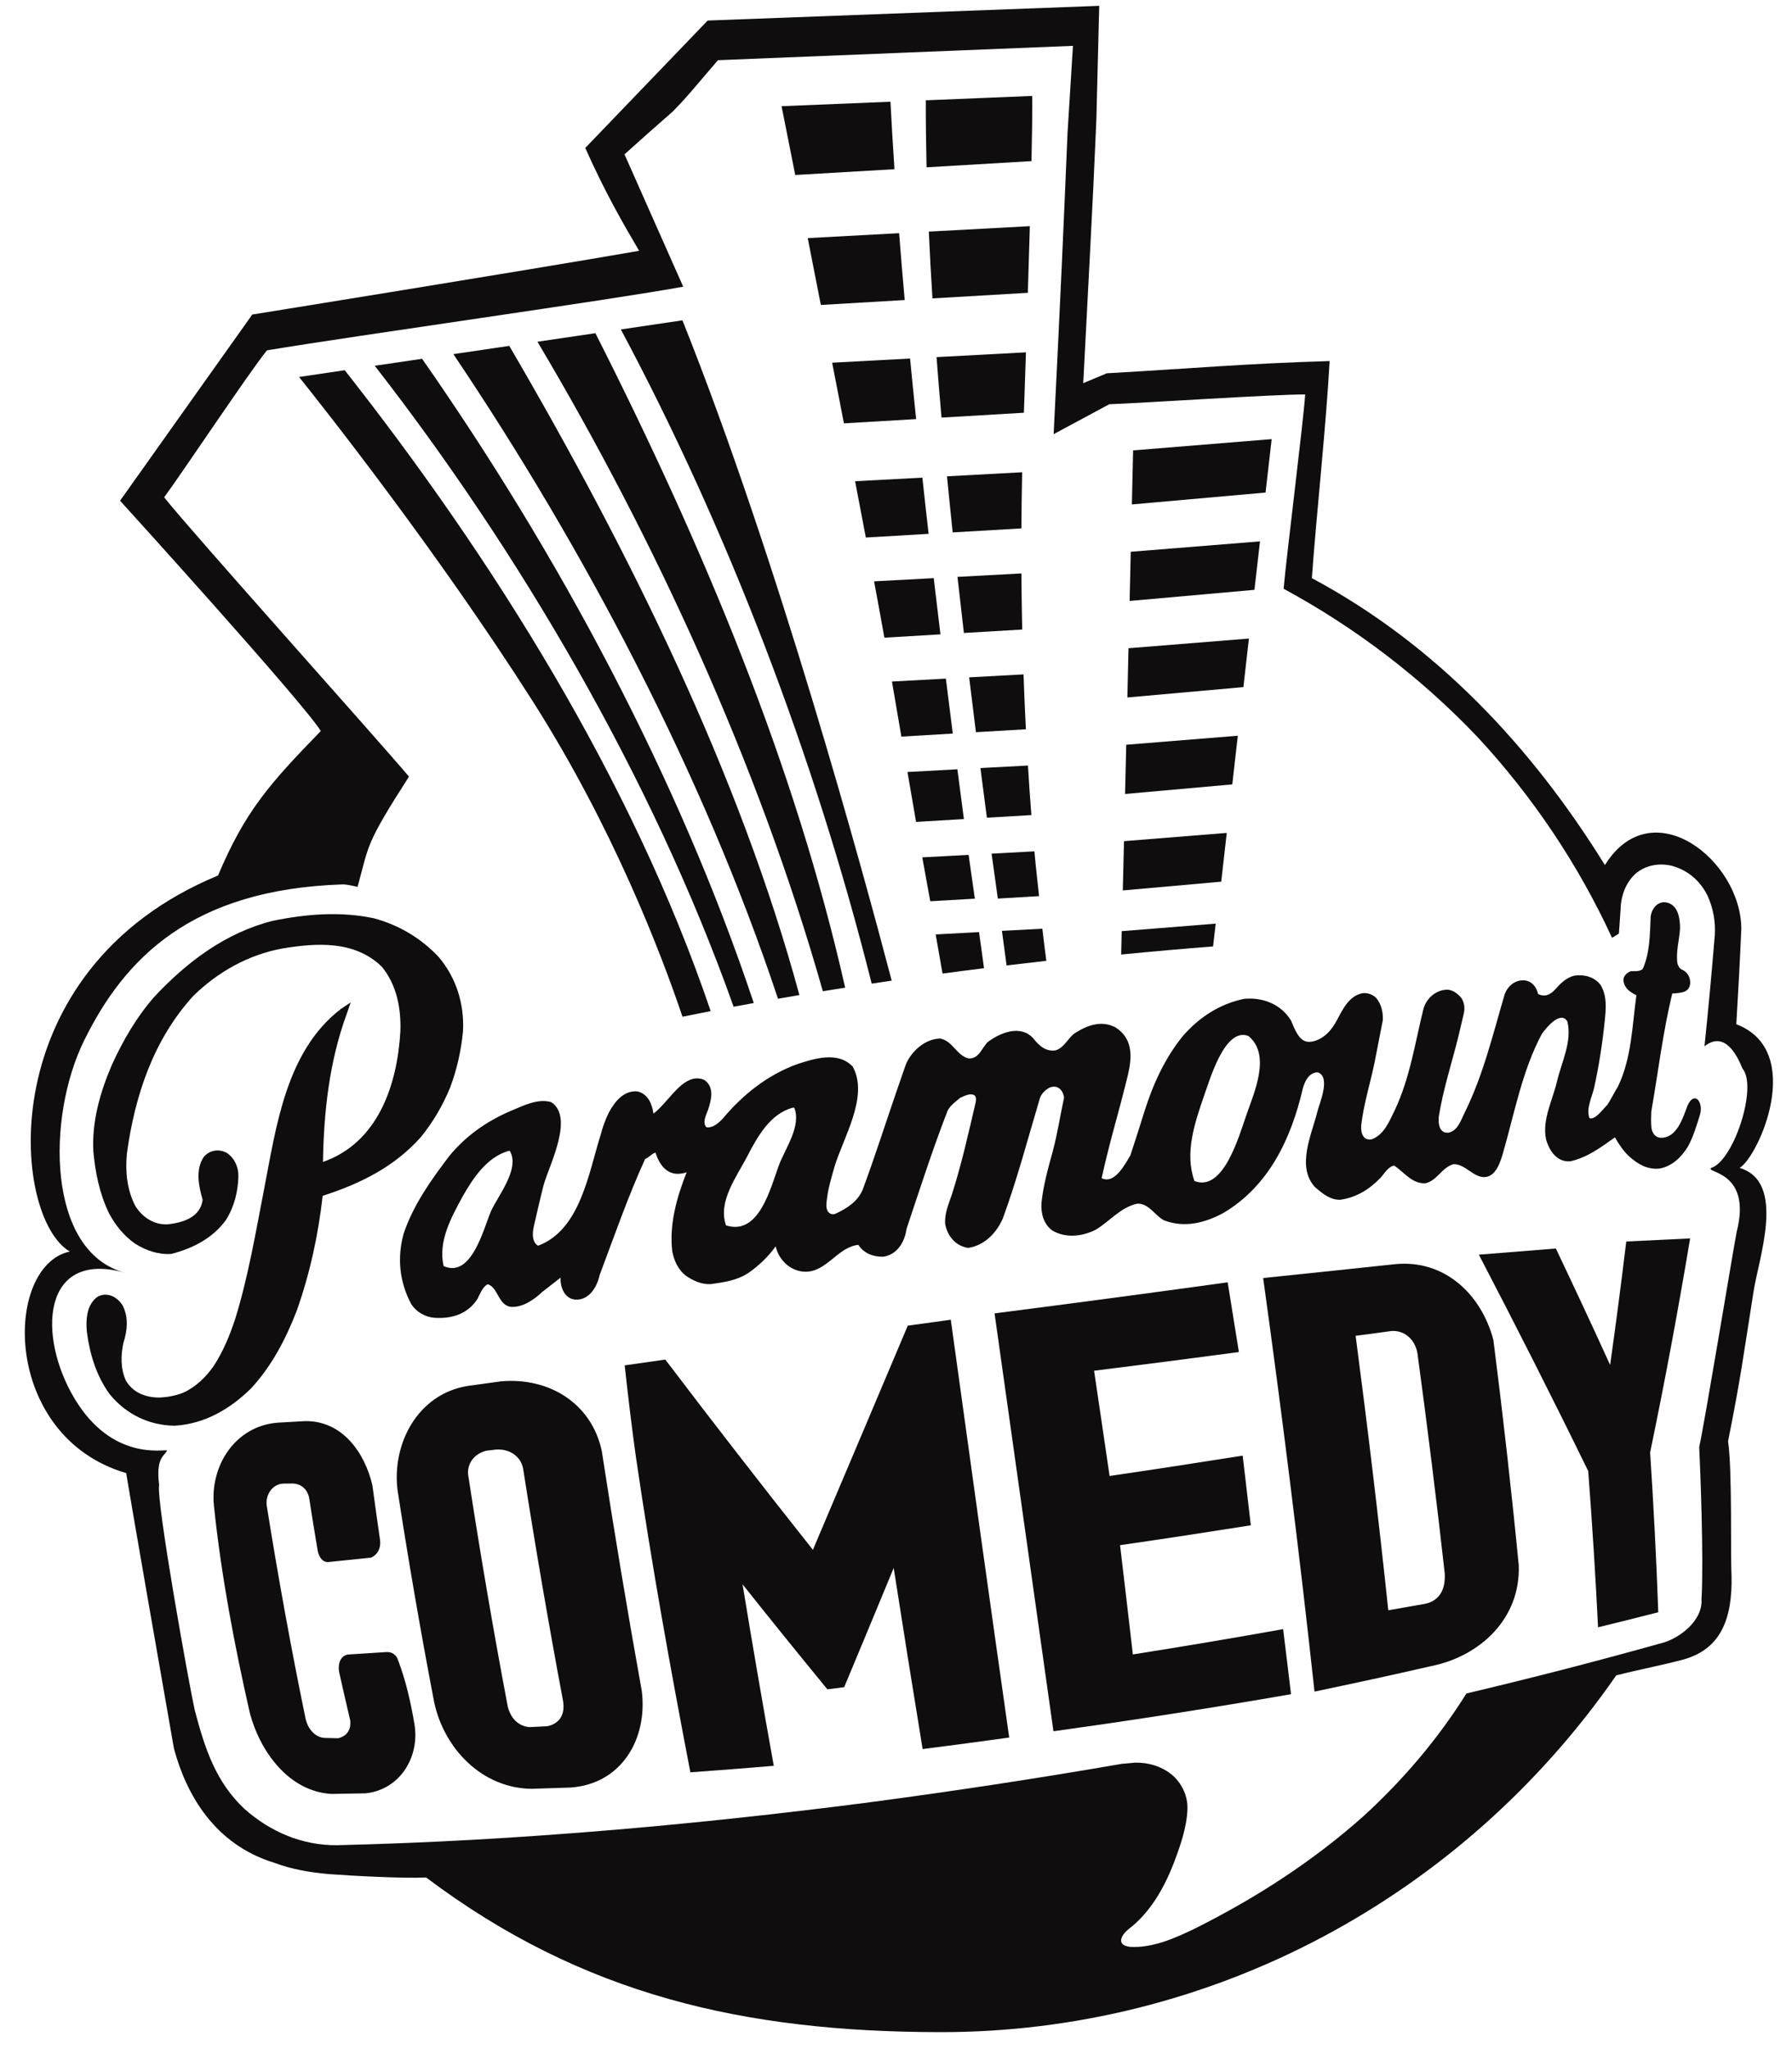<svg width="35" height="40" viewBox="0 0 35 40" fill="none" xmlns="http://www.w3.org/2000/svg">
<path d="M33.976 22.799C34.351 22.575 35.269 20.508 33.912 19.994C33.95 19.374 33.983 18.754 34.01 18.133C34.007 16.788 32.261 15.416 31.346 16.887C29.911 14.571 28.041 12.579 25.622 11.286C25.71 10.06 25.904 8.275 25.969 7.048C24.344 7.096 23.291 7.192 21.617 7.287L21.157 7.48C21.248 5.683 21.337 4.146 21.413 2.348L21.469 0.114L13.822 0.401L11.431 2.888C11.814 3.748 12.171 4.367 12.483 4.896C10.283 5.279 4.927 6.14 4.927 6.14L2.345 9.774C2.345 9.774 5.907 13.695 6.266 14.27C5.247 15.316 4.784 15.848 4.258 17.091C-0.197 18.933 0.216 23.769 1.364 24.431C0.065 24.707 0.028 28.043 2.465 28.756C2.465 28.756 2.54 29.243 3.397 34.131C3.636 35.024 4.186 36.005 5.358 36.363C5.704 36.493 6.063 36.552 6.429 36.584C6.858 36.617 7.894 36.672 8.323 36.65C11.381 38.95 14.543 39.663 18.356 39.669C23.664 39.677 28.561 37.038 31.567 32.705C31.945 32.605 32.52 32.495 32.896 32.39C33.593 32.188 33.841 31.625 33.819 30.747C33.796 30.364 33.836 28.695 33.751 28.135C34.001 26.887 34.047 26.488 34.246 25.231C34.341 24.577 34.899 23.07 33.976 22.799ZM33.918 24.053C33.823 24.565 33.299 27.741 33.188 28.247C33.209 28.699 33.278 30.412 33.233 31.22C33.256 31.648 32.797 31.968 32.509 32.059C31.881 32.235 31.252 32.404 30.621 32.568C29.963 32.738 29.303 32.901 28.641 33.058C28.088 33.942 27.413 34.735 26.645 35.44C25.656 36.324 24.541 37.044 23.356 37.638C22.967 37.827 22.517 38.031 22.074 38.004C21.8 37.975 21.884 37.783 22.05 37.653C22.469 37.328 22.735 36.857 22.925 36.37C23.05 36.04 23.179 35.675 23.192 35.319C23.201 35.068 23.095 34.835 22.913 34.665C22.708 34.487 22.446 34.405 22.177 34.408L22.045 34.42L21.913 34.431C20.241 34.72 18.562 34.975 16.879 35.196C15.263 35.404 13.642 35.58 12.019 35.718C11.081 35.797 10.142 35.864 9.202 35.916C8.329 35.964 7.456 35.999 6.582 36.02C5.904 36.026 5.283 35.76 4.779 35.315C4.213 34.788 3.998 34.124 3.803 33.381C3.696 32.906 3.046 29.294 3.108 28.987C3.04 28.448 3.213 28.424 3.264 28.314C3.181 28.29 2.188 28.515 1.46 27.308C0.724 26.086 0.815 24.39 2.44 24.844C0.91 24.438 0.91 21.808 1.637 20.324C2.425 18.716 3.732 17.36 6.696 17.264C6.774 17.264 6.9 17.294 6.984 17.312C7.211 16.488 7.127 16.5 7.988 15.16C7.324 14.375 3.769 10.415 3.206 9.708C3.53 9.272 4.872 7.259 5.214 6.839C6.936 6.552 11.985 5.848 13.344 5.596L12.197 3.013C12.509 2.732 12.824 2.452 13.141 2.176C13.453 1.861 13.731 1.508 14.023 1.175L17.489 1.035L20.956 0.895L20.85 2.602C20.814 3.463 20.777 4.323 20.738 5.184C20.687 6.314 20.634 7.345 20.579 8.475L21.666 7.891C22.304 7.869 24.867 7.698 25.492 7.7C25.455 8.253 25.119 10.911 25.071 11.493C26.478 12.255 27.75 13.225 28.854 14.383C29.934 15.547 30.82 16.865 31.485 18.307L31.552 18.266L31.619 18.225L31.635 17.998L31.651 17.771C31.655 17.506 31.741 17.247 31.936 17.062C32.135 16.889 32.392 16.843 32.645 16.899C32.963 16.983 33.207 17.192 33.351 17.486C33.461 17.727 33.509 17.993 33.492 18.257C33.462 18.616 33.431 18.976 33.398 19.335C33.364 19.698 33.328 20.061 33.291 20.424C33.694 20.107 33.937 20.623 34.032 20.858C34.336 21.214 33.858 22.661 33.425 22.797C33.275 22.896 34.232 22.842 33.918 24.053Z" fill="#0F0D0D"/>
<path fill-rule="evenodd" clip-rule="evenodd" d="M13.484 34.597C13.09 32.553 12.721 30.5 12.42 28.44C12.337 27.845 12.266 27.249 12.201 26.653C12.465 26.616 12.73 26.578 12.994 26.54C13.942 27.788 14.903 29.027 15.877 30.254C16.496 28.796 17.113 27.337 17.73 25.878C18.01 25.84 18.29 25.801 18.57 25.762C18.945 28.481 19.324 31.2 19.711 33.918C19.148 33.996 18.584 34.072 18.02 34.143C17.827 32.965 17.639 31.787 17.455 30.608C17.134 31.384 16.812 32.16 16.488 32.935C16.378 32.949 16.269 32.963 16.16 32.977C15.602 32.298 15.05 31.615 14.503 30.927C14.697 32.109 14.9 33.291 15.113 34.47C14.57 34.516 14.027 34.558 13.484 34.597Z" fill="#0F0D0D"/>
<path fill-rule="evenodd" clip-rule="evenodd" d="M19.425 25.638C19.808 28.357 20.192 31.076 20.575 33.795C22.126 33.581 23.673 33.34 25.215 33.072C25.165 32.648 25.113 32.225 25.061 31.802C24.084 31.977 23.106 32.141 22.126 32.296C22.044 31.585 21.961 30.874 21.876 30.163C22.728 30.04 23.579 29.91 24.43 29.775C24.378 29.321 24.325 28.868 24.271 28.415C23.406 28.552 22.54 28.685 21.672 28.812C21.572 28.128 21.471 27.443 21.369 26.758C22.312 26.64 23.255 26.519 24.197 26.393C24.125 25.939 24.052 25.486 23.978 25.032C22.462 25.241 20.944 25.444 19.425 25.638Z" fill="#0F0D0D"/>
<path fill-rule="evenodd" clip-rule="evenodd" d="M28.884 24.492C29.614 25.892 30.328 27.3 31.02 28.717C31.097 29.733 31.162 30.749 31.212 31.766C31.605 31.67 31.997 31.573 32.388 31.472C32.351 30.432 32.297 29.392 32.229 28.353C32.517 26.966 32.777 25.573 33.01 24.175C32.594 24.196 32.179 24.216 31.763 24.235C31.666 25.039 31.561 25.843 31.448 26.645C31.101 25.884 30.747 25.127 30.388 24.372C29.886 24.413 29.385 24.453 28.884 24.492Z" fill="#0F0D0D"/>
<path fill-rule="evenodd" clip-rule="evenodd" d="M9.141 28.773C9.374 30.293 9.632 31.808 9.918 33.319C9.975 33.532 10.11 33.692 10.338 33.715C10.456 33.709 10.574 33.703 10.692 33.697C10.951 33.641 11.041 33.441 10.995 33.192C10.713 31.69 10.454 30.183 10.218 28.672C10.17 28.413 9.935 28.278 9.684 28.297C9.623 28.305 9.562 28.312 9.5 28.319C9.282 28.372 9.13 28.544 9.141 28.773ZM7.765 29.093C7.979 30.474 8.216 31.852 8.479 33.224C8.672 34.136 9.415 34.908 10.381 34.919C10.636 34.911 10.891 34.903 11.146 34.894C12.139 34.824 12.652 33.944 12.535 33.01C12.254 31.451 11.994 29.888 11.753 28.322C11.552 27.386 10.716 26.885 9.791 26.964C9.572 26.995 9.354 27.025 9.134 27.055C8.168 27.208 7.649 28.173 7.765 29.093Z" fill="#0F0D0D"/>
<path fill-rule="evenodd" clip-rule="evenodd" d="M4.178 29.391C4.321 30.759 4.577 32.112 4.883 33.453C5.084 34.195 5.642 34.972 6.476 35.019C6.697 35.016 6.918 35.012 7.14 35.007C7.809 34.938 8.199 34.302 8.096 33.664C8.024 33.241 7.931 32.819 7.778 32.417C7.749 32.311 7.664 32.245 7.553 32.249C7.299 32.266 7.044 32.283 6.789 32.298C6.633 32.332 6.598 32.505 6.624 32.641C6.694 32.956 6.766 33.27 6.84 33.584C6.86 33.761 6.78 33.89 6.604 33.932C6.512 33.93 6.419 33.927 6.327 33.925C6.136 33.904 6.011 33.733 5.97 33.559C5.684 32.172 5.431 30.779 5.208 29.38C5.186 29.178 5.318 28.971 5.533 28.961C5.596 28.96 5.659 28.96 5.722 28.959C5.884 28.968 5.996 29.068 6.035 29.223C6.089 29.571 6.146 29.918 6.204 30.266C6.222 30.371 6.288 30.5 6.412 30.492C6.689 30.465 6.967 30.436 7.244 30.407C7.382 30.346 7.436 30.222 7.425 30.077C7.372 29.716 7.322 29.354 7.273 28.992C7.122 28.346 6.673 27.721 5.946 27.742C5.769 27.753 5.593 27.762 5.417 27.772C4.596 27.839 4.101 28.609 4.178 29.391Z" fill="#0F0D0D"/>
<path fill-rule="evenodd" clip-rule="evenodd" d="M26.477 26.076C26.712 27.86 26.926 29.645 27.115 31.434C27.354 31.392 27.593 31.351 27.832 31.308C28.134 31.244 28.233 31.004 28.218 30.717C28.057 29.278 27.878 27.842 27.683 26.407C27.636 26.156 27.442 25.967 27.179 25.982C26.945 26.015 26.711 26.046 26.477 26.076ZM24.671 24.948C25.044 27.634 25.381 30.325 25.674 33.021C26.436 32.862 27.197 32.697 27.956 32.523C28.92 32.327 29.701 31.587 29.663 30.555C29.52 29.087 29.354 27.621 29.168 26.159C28.934 25.268 28.216 24.584 27.253 24.677C26.392 24.769 25.532 24.86 24.671 24.948Z" fill="#0F0D0D"/>
<path fill-rule="evenodd" clip-rule="evenodd" d="M5.794 25.591C5.581 26.14 5.307 26.667 4.904 27.102C4.495 27.505 3.995 27.797 3.412 27.831C2.907 27.825 2.462 27.606 2.142 27.216C1.888 26.866 1.758 26.451 1.7 26.025C1.682 25.866 1.683 25.704 1.732 25.551C1.769 25.453 1.827 25.364 1.916 25.308C2.105 25.215 2.295 25.321 2.398 25.488C2.512 25.718 2.488 25.975 2.411 26.212C2.357 26.458 2.353 26.717 2.459 26.951C2.602 27.193 2.855 27.284 3.126 27.281C3.28 27.273 3.432 27.244 3.575 27.188C3.824 27.076 4.02 26.885 4.175 26.663C4.36 26.38 4.488 26.066 4.594 25.746C4.848 24.924 4.991 24.073 5.155 23.23C5.396 21.988 5.583 20.528 6.653 19.699L6.849 19.568L6.772 19.792C6.432 20.719 6.324 21.7 6.308 22.682C7.386 22.305 7.761 21.175 7.82 20.128C7.835 19.68 7.747 19.222 7.456 18.869C6.922 18.355 6.183 18.404 5.504 18.517C4.843 18.642 4.257 18.972 3.777 19.439C2.997 20.293 2.631 21.393 2.478 22.522C2.445 22.873 2.48 23.237 2.649 23.552C2.792 23.77 3.013 23.914 3.28 23.9C3.578 23.865 3.912 23.763 3.958 23.422C3.881 23.153 3.814 22.838 3.977 22.588C4.096 22.447 4.278 22.42 4.437 22.51C4.581 22.61 4.659 22.783 4.656 22.957C4.65 23.258 4.575 23.559 4.413 23.815C4.154 24.172 3.768 24.368 3.348 24.477C3.094 24.496 2.851 24.411 2.638 24.277C2.419 24.124 2.252 23.916 2.128 23.681C1.944 23.301 1.86 22.888 1.823 22.47C1.794 21.883 1.956 21.32 2.186 20.785C2.403 20.309 2.667 19.855 3.013 19.459C3.65 18.777 4.408 18.207 5.324 17.976C5.975 17.842 6.644 17.787 7.3 17.925C7.79 18.056 8.226 18.315 8.573 18.687C8.914 19.094 9.07 19.601 9.043 20.13C9.007 20.507 8.925 20.876 8.791 21.231C8.649 21.577 8.46 21.9 8.224 22.192C7.713 22.772 7.03 23.112 6.302 23.343C6.216 24.11 6.052 24.864 5.794 25.591Z" fill="#0F0D0D"/>
<path fill-rule="evenodd" clip-rule="evenodd" d="M9.935 22.466C9.512 22.587 9.245 22.991 9.038 23.352C8.815 23.764 8.553 24.229 8.664 24.714C9.207 24.96 9.444 23.989 9.588 23.646C9.727 23.34 10.165 22.808 9.955 22.464L9.935 22.466ZM15.477 21.624C15.04 21.747 14.797 22.185 14.601 22.56C14.398 22.959 14.014 23.448 14.18 23.92C14.829 24.13 15.052 23.179 15.214 22.743C15.337 22.42 15.656 21.977 15.512 21.622L15.477 21.624ZM24.381 20.222C23.918 20.047 23.626 21.091 23.515 21.395C23.336 21.917 23.132 22.507 23.329 23.054C23.903 23.282 24.213 22.13 24.346 21.758C24.497 21.321 24.831 20.587 24.381 20.222ZM32.851 18.928C32.94 18.965 32.996 19.044 33.009 19.139C33.022 19.235 32.99 19.321 32.897 19.359C32.821 19.385 32.74 19.389 32.661 19.394C32.477 20.152 32.387 20.928 32.252 21.696C32.248 21.803 32.243 21.91 32.255 22.017C32.268 22.109 32.319 22.193 32.417 22.209C32.749 22.233 32.865 21.828 32.96 21.582C33.093 21.285 33.272 21.509 33.204 21.755C33.138 21.968 33.075 22.184 32.968 22.381C32.84 22.589 32.656 22.77 32.407 22.812C32.173 22.832 31.997 22.729 31.826 22.58C31.709 22.472 31.62 22.34 31.542 22.202C31.273 22.393 31.002 22.596 30.674 22.669C30.411 22.694 30.258 22.464 30.196 22.238C30.117 21.857 30.324 21.477 30.409 21.114C30.497 20.738 30.708 20.335 30.613 19.941C30.48 19.716 30.194 20.068 30.113 20.185C29.726 20.911 29.581 21.73 29.354 22.512C29.305 22.68 29.218 22.966 29.002 22.977C28.772 22.989 28.624 22.721 28.39 22.726C28.163 22.784 28.071 23.049 27.838 23.099C27.576 23.109 27.428 22.884 27.23 22.753C27.114 22.771 27.039 22.909 26.966 22.989C26.752 23.214 26.489 23.378 26.177 23.42C25.978 23.426 25.827 23.296 25.684 23.174C25.315 22.772 25.619 22.147 25.73 21.7C25.774 21.525 25.994 21.028 25.741 20.934C25.567 20.929 25.481 21.111 25.444 21.256C25.216 22.23 24.781 23.156 23.889 23.681C23.525 23.876 23.128 23.974 22.73 23.82C22.552 23.721 22.441 23.492 22.214 23.496C21.891 23.564 21.674 23.841 21.401 24.005C21.137 24.138 20.815 24.175 20.552 24.02C20.382 23.893 20.329 23.689 20.341 23.485C20.377 23.135 20.473 22.797 20.566 22.459C20.655 22.12 20.708 21.772 20.782 21.429C20.764 21.267 20.641 21.16 20.483 21.239C20.407 21.287 20.341 21.35 20.311 21.436C20.076 22.223 19.868 23.018 19.585 23.789C19.459 24.073 19.227 24.312 18.91 24.36C18.667 24.325 18.503 24.129 18.461 23.894C18.444 23.693 18.528 23.505 18.591 23.318C18.78 22.731 18.913 22.128 19.054 21.529C19.063 21.482 19.073 21.422 19.037 21.385C18.954 21.327 18.835 21.396 18.755 21.429C18.666 21.505 18.563 21.575 18.508 21.681C18.213 22.441 17.964 23.216 17.706 23.988C17.67 24.244 17.526 24.489 17.254 24.532C17.063 24.539 16.871 24.467 16.765 24.301C16.364 24.341 16.149 24.826 15.733 24.825C15.447 24.824 15.21 24.6 15.15 24.329C15.003 24.534 14.819 24.709 14.612 24.853C14.389 24.996 14.137 25.032 13.88 25.067C13.704 25.077 13.535 24.999 13.393 24.901C13.244 24.783 13.165 24.61 13.13 24.426C13.069 23.895 13.218 23.374 13.411 22.884C13.087 22.993 12.897 22.797 12.803 22.5C12.724 22.521 12.677 22.598 12.6 22.624C12.263 23.364 11.997 24.132 11.711 24.892C11.664 25.11 11.519 25.366 11.266 25.37C11.037 25.374 10.939 25.138 10.949 24.941L10.595 25.216C10.442 25.361 10.229 25.513 10.008 25.512C9.73 25.511 9.735 25.124 9.524 25.07C9.418 25.126 9.377 25.263 9.322 25.361C9.137 25.647 8.831 25.744 8.502 25.725C8.31 25.715 8.132 25.615 8.029 25.451C7.801 25.022 7.753 24.546 7.885 24.078C8.074 23.519 8.416 23.039 8.77 22.573C9.087 22.182 9.497 21.893 9.957 21.694C10.204 21.593 10.491 21.436 10.765 21.514C11.22 21.809 10.726 22.746 10.618 23.132C10.548 23.405 10.486 23.68 10.423 23.954C10.399 24.076 10.387 24.242 10.508 24.318C11.338 24.011 11.498 22.885 11.733 22.148C11.77 22 11.823 21.858 11.89 21.721C12.005 21.506 12.181 21.281 12.453 21.305C12.653 21.354 12.738 21.549 12.762 21.737C12.856 21.672 12.929 21.584 13.005 21.5C13.187 21.302 13.444 20.945 13.756 21.081C13.959 21.222 13.894 21.471 13.827 21.67C13.793 21.766 13.712 21.913 13.797 22.004C13.916 22.028 14.044 21.916 14.117 21.835C14.511 21.366 14.988 20.986 15.567 20.774C15.91 20.662 16.368 20.517 16.655 20.822C16.976 21.402 16.466 22.215 16.298 22.778C16.241 22.983 16.177 23.186 16.152 23.399C16.142 23.485 16.122 23.588 16.179 23.663C16.212 23.696 16.262 23.714 16.307 23.698C16.533 23.595 16.75 23.46 16.85 23.222C17.082 22.595 17.286 21.958 17.503 21.325L17.694 20.774C17.805 20.516 18.071 20.278 18.363 20.273C18.609 20.317 18.685 20.613 18.925 20.662C19.128 20.665 19.172 20.457 19.294 20.34C19.541 20.156 19.929 20 20.177 20.264C20.286 20.406 20.428 20.537 20.62 20.503C20.789 20.448 20.85 20.276 20.984 20.174C21.23 20.015 21.508 19.91 21.787 20.055C22.126 20.272 22.113 20.621 22.032 20.975C21.938 21.357 21.837 21.737 21.733 22.116C21.655 22.409 21.582 22.703 21.516 22.999C21.769 23.125 21.977 22.723 22.078 22.552C22.171 22.268 22.264 21.983 22.352 21.697C22.52 21.166 22.749 20.66 23.101 20.226C23.419 19.86 23.822 19.596 24.3 19.498C24.663 19.463 25.023 19.604 25.216 19.923C25.278 20.065 25.364 20.328 25.551 20.337C25.645 20.342 25.736 20.305 25.816 20.258C25.95 20.174 26.041 20.045 26.115 19.909C26.23 19.692 26.356 19.429 26.625 19.386C26.723 19.381 26.815 19.415 26.883 19.486C26.98 19.605 27.014 19.759 27.009 19.91C26.956 20.189 26.901 20.468 26.846 20.746C26.761 21.154 26.634 21.553 26.586 21.968C26.573 22.116 26.627 22.283 26.805 22.236C27.041 22.137 27.135 21.886 27.241 21.673C27.539 21.044 27.638 20.352 27.805 19.681C27.868 19.485 28.037 19.333 28.247 19.32C28.361 19.313 28.47 19.393 28.538 19.477C28.599 19.564 28.613 19.669 28.593 19.772L28.486 20.225C28.357 20.75 28.185 21.265 28.101 21.8C28.089 21.937 28.109 22.12 28.285 22.112C28.474 22.076 28.533 21.866 28.609 21.715C28.971 20.982 29.16 20.186 29.389 19.406C29.448 19.25 29.588 19.129 29.762 19.137C29.911 19.143 30.011 19.264 30.04 19.403C30.171 19.471 30.282 19.416 30.374 19.315C30.479 19.197 30.595 19.08 30.755 19.044C30.946 19.019 31.14 19.069 31.261 19.227C31.392 19.443 31.366 19.692 31.342 19.933C31.297 20.373 31.229 20.811 31.133 21.244C31.09 21.422 30.976 21.642 31.044 21.826C31.154 21.874 31.315 21.64 31.387 21.575C31.468 21.46 31.525 21.33 31.6 21.211C31.868 20.657 31.878 20.026 31.961 19.428C31.905 19.401 31.853 19.369 31.805 19.329C31.746 19.273 31.7 19.192 31.71 19.108C31.718 19.038 31.789 18.985 31.849 18.958C31.926 18.956 32.019 18.97 32.083 18.917C32.228 18.598 32.223 18.237 32.24 17.894C32.258 17.728 32.391 17.571 32.571 17.622C32.781 17.683 32.815 17.94 32.813 18.126C32.8 18.354 32.728 18.58 32.763 18.809C32.776 18.859 32.804 18.905 32.851 18.928Z" fill="#0F0D0D"/>
<path fill-rule="evenodd" clip-rule="evenodd" d="M23.744 18.03L23.693 18.475C23.102 18.521 22.502 18.574 21.898 18.633L21.908 18.177L23.744 18.03ZM23.96 16.259L23.852 17.211L21.93 17.382L21.953 16.42L23.96 16.259ZM24.176 14.362L24.068 15.312L21.974 15.499L21.997 14.538L24.176 14.362ZM24.393 12.465L24.285 13.413L22.019 13.615L22.041 12.654L24.393 12.465ZM24.609 10.568L24.501 11.514L22.063 11.731L22.085 10.771L24.609 10.568ZM22.131 8.792L24.837 8.572L24.718 9.615L22.107 9.847L22.131 8.792Z" fill="#0F0D0D"/>
<path fill-rule="evenodd" clip-rule="evenodd" d="M18.409 19.005L18.275 18.241L19.122 18.195L19.219 18.9C18.948 18.934 18.678 18.968 18.409 19.005ZM20.358 18.129C20.386 18.369 20.413 18.579 20.436 18.756C20.177 18.785 19.919 18.815 19.66 18.846L19.569 18.171L20.358 18.129ZM19.04 17.543L18.169 17.593L18.013 16.736L18.918 16.688L19.04 17.543ZM20.203 16.619C20.228 16.906 20.269 17.246 20.294 17.493L19.489 17.541L19.367 16.664L20.203 16.619ZM18.826 15.989L17.892 16.044L17.724 15.07L18.699 15.017L18.826 15.989ZM20.077 14.944C20.098 15.283 20.12 15.606 20.144 15.911L19.275 15.962L19.149 14.993L20.077 14.944ZM18.609 14.32L17.605 14.379L17.421 13.304L18.474 13.247L18.609 14.32ZM19.991 13.165C20.004 13.536 20.019 13.893 20.037 14.236L19.061 14.293L18.929 13.222L19.991 13.165ZM18.368 12.383L17.273 12.448C17.216 12.127 17.148 11.756 17.072 11.348L18.237 11.286L18.368 12.383ZM19.949 11.194C19.952 11.569 19.957 11.934 19.965 12.289L18.826 12.356C18.783 11.988 18.741 11.623 18.701 11.261L19.949 11.194ZM18.137 10.421L16.911 10.493L16.701 9.394L18.015 9.324C18.054 9.684 18.094 10.05 18.137 10.421ZM19.964 9.219C19.956 9.592 19.951 9.957 19.949 10.315L18.607 10.393C18.569 10.025 18.531 9.66 18.496 9.298L19.964 9.219ZM17.893 8.181L16.483 8.264L16.253 7.08L17.775 6.999C17.812 7.387 17.852 7.781 17.893 8.181ZM20.038 6.878L19.998 8.057L18.389 8.152C18.354 7.754 18.321 7.36 18.292 6.971L20.038 6.878ZM17.67 5.857L16.032 5.953L15.776 4.648L17.561 4.552C17.594 4.978 17.63 5.413 17.67 5.857ZM20.114 4.415L20.075 5.716L18.212 5.825C18.184 5.383 18.16 4.948 18.141 4.521L20.114 4.415ZM18.082 1.958L20.159 1.873C20.159 1.873 20.171 2 20.146 3.145L18.097 3.266C18.087 2.821 18.081 2.385 18.082 1.958ZM15.265 2.073L17.392 1.986C17.414 2.414 17.44 2.853 17.47 3.303L15.532 3.416L15.265 2.073Z" fill="#0F0D0D"/>
<path fill-rule="evenodd" clip-rule="evenodd" d="M8.244 7.004C10.912 10.82 13.261 15.2 14.722 19.58L14.328 19.652C12.74 15.176 10.111 10.725 7.319 7.14L8.244 7.004ZM9.947 6.752C12.33 10.829 14.456 15.157 15.613 19.424L15.195 19.496C13.744 15.128 11.419 10.721 8.855 6.913L9.947 6.752ZM11.629 6.504C13.761 10.715 15.536 14.973 16.507 19.28L16.071 19.349C14.808 14.896 12.769 10.489 10.497 6.671L11.629 6.504ZM13.329 6.253C15.186 10.898 16.843 16.962 17.416 19.143L17.025 19.201C15.915 14.774 14.203 10.316 12.126 6.431L13.329 6.253ZM6.733 7.227C9.594 10.858 12.348 15.219 13.88 19.737L13.33 19.847C12.899 18.57 11.964 16.143 10.414 13.703C8.55 10.771 6.287 7.915 5.841 7.359L6.733 7.227Z" fill="#0F0D0D"/>
</svg>
